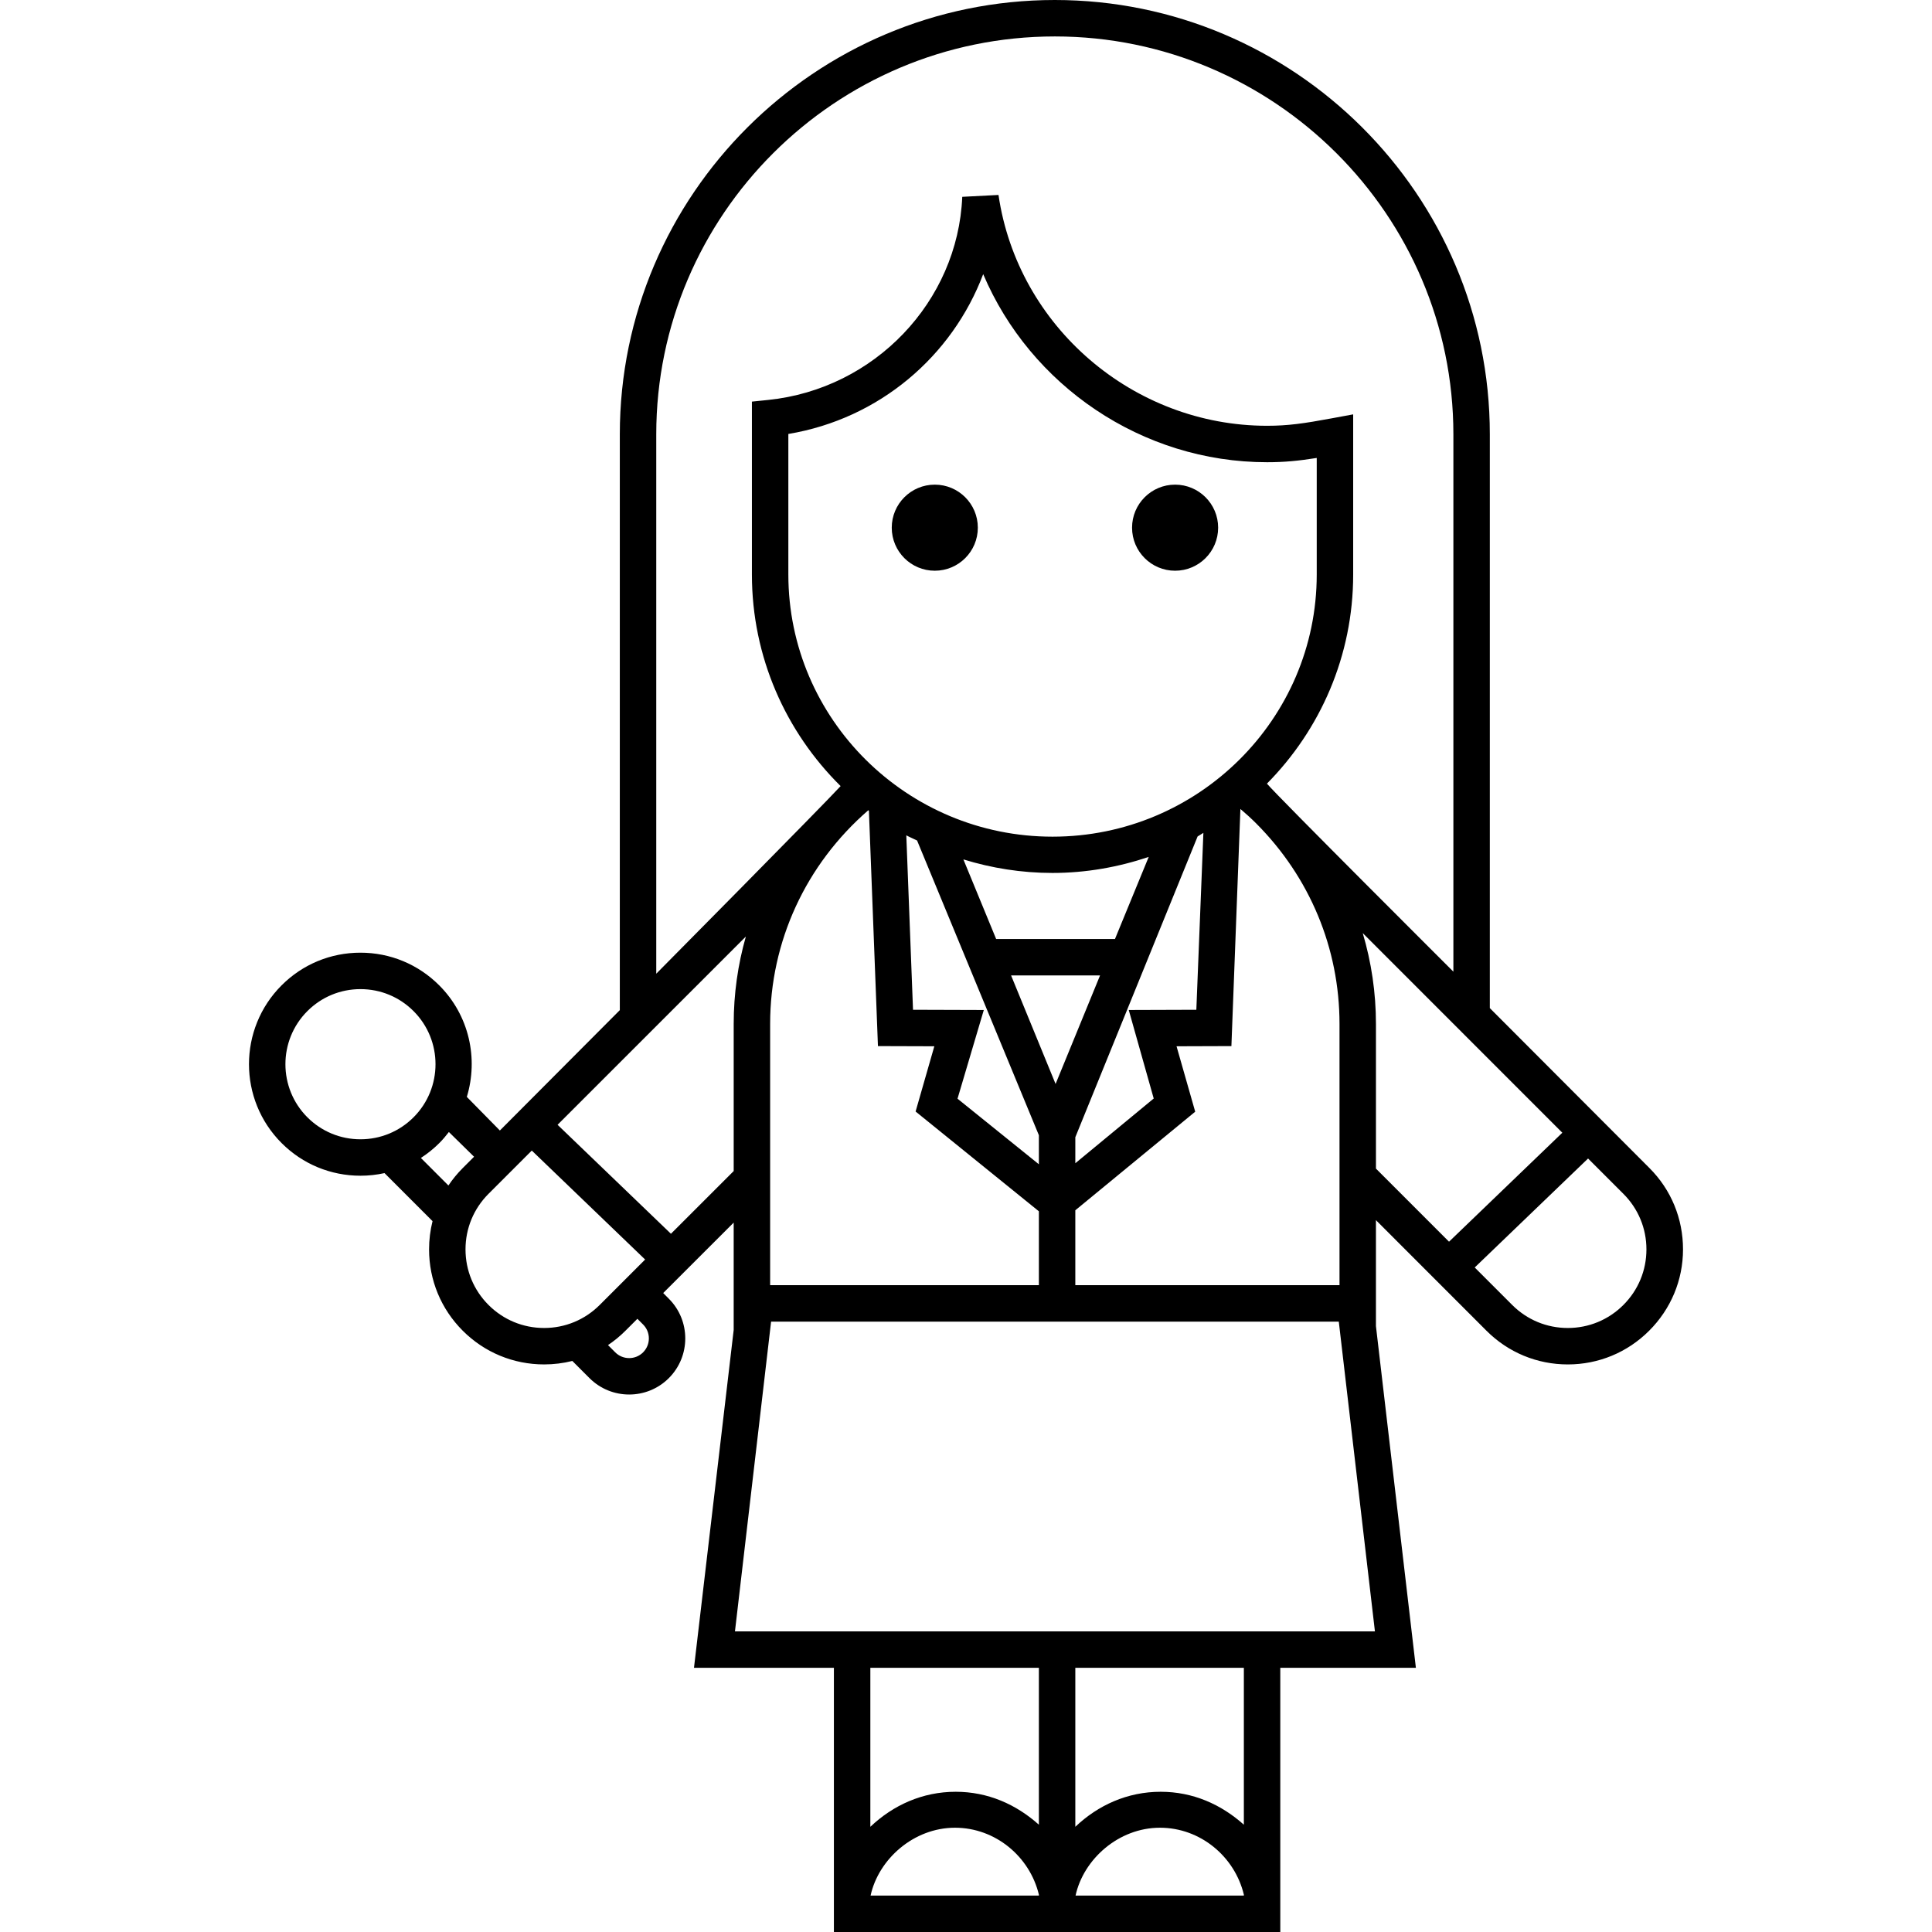 <?xml version="1.0" encoding="iso-8859-1"?>
<!-- Generator: Adobe Illustrator 18.1.1, SVG Export Plug-In . SVG Version: 6.00 Build 0)  -->
<svg version="1.1" id="Capa_1" xmlns="http://www.w3.org/2000/svg" xmlns:xlink="http://www.w3.org/1999/xlink" x="0px" y="0px"
	 viewBox="0 0 612 612" style="enable-background:new 0 0 612 612;" xml:space="preserve">
<g>
	<g>
		<path d="M522.495,370.002l-50.563-50.664V137.567C471.932,61.713,409.99,0,334.136,0S196.339,61.713,196.339,137.567v182.415
			l-37.994,38.128l-10.471-10.646c3.688-12.094,0.805-25.789-8.742-35.336c-6.672-6.672-15.527-10.347-24.962-10.347
			c-9.437,0-18.3,3.675-24.972,10.347c-13.774,13.774-13.77,36.186,0.004,49.96c6.672,6.672,15.546,10.346,24.982,10.346
			c2.594,0,5.145-0.287,7.62-0.83l15.211,15.223c-0.724,2.889-1.099,5.887-1.099,8.942c0,9.735,3.79,18.885,10.673,25.767
			c6.883,6.883,16.033,10.673,25.767,10.673c3.056,0,6.053-0.374,8.94-1.099l5.432,5.434c3.466,3.466,8.02,5.199,12.572,5.199
			c4.552,0,9.106-1.733,12.572-5.199c6.933-6.933,6.933-18.212,0-25.145l-1.789-1.805l22.327-22.311v33.999l-12.576,107.032h44.32
			V612h141.403v-83.688h42.955l-12.654-108.243v-33.566l35.019,35.035c6.883,6.883,16.026,10.673,25.76,10.673
			c9.735,0,18.882-3.79,25.761-10.67c6.891-6.883,10.732-16.033,10.732-25.77C533.132,386.034,529.384,376.882,522.495,370.002z
			 M207.883,137.567c0-69.49,56.763-126.024,126.253-126.024s126.253,56.534,126.253,126.024v170.227
			c0,0-55.551-55.411-59.063-59.561c16.893-17.077,27.32-40.466,27.32-66.242v-50.734l-6.839,1.265
			c-8.771,1.626-13.81,2.352-20.427,2.352c-42.41,0-78.99-31.435-85.085-73.119l-11.48,0.593
			c-1.397,33.224-27.812,60.884-61.464,64.339l-5.167,0.532v54.774c0,26.164,10.755,49.876,28.099,67.017
			c-5.914,6.443-58.4,59.431-58.4,59.431V137.567z M365.464,347.975l-24.835,20.508v-8.242l38.739-95.284
			c0.668-0.365,1.169-0.752,1.827-1.131l-2.231,56.039l-21.411,0.071L365.464,347.975z M353.191,297.449H315.55l-10.38-25.215
			c8.919,2.753,18.394,4.29,28.213,4.29c10.664,0,20.913-1.853,30.496-5.079L353.191,297.449z M333.414,265.032
			c-46.145,0-83.688-37.253-83.688-83.043v-44.523c28.858-4.819,51.899-24.646,61.72-50.625
			c14.928,35.189,50.182,59.577,89.95,59.577c5.471,0,9.936-0.439,15.707-1.351v36.924
			C417.102,227.779,379.561,265.032,333.414,265.032z M275.054,256.665c0.066,0.051,0.123,0.104,0.19,0.154l2.863,74.554
			l17.859,0.056l-5.932,20.665l39.053,31.611v23.404h-85.131v-82.763C243.955,298.268,255.234,273.849,275.054,256.665z
			 M303.314,348.033l8.327-28.097l-22.425-0.071l-2.127-55.26c1.024,0.569,2.368,1.111,3.414,1.643l38.583,93.361v9.2
			L303.314,348.033z M320.284,308.993h28.178l-14.084,34.373L320.284,308.993z M340.629,383.381l37.977-31.23l-5.914-20.721
			l17.381-0.058l2.85-75.113c1.776,1.505,3.44,3.019,4.949,4.528c17.055,17.069,26.445,39.642,26.445,63.559v82.763h-83.688V383.381
			z M114.185,360.892c-6.353,0-12.325-2.473-16.818-6.966c-9.273-9.273-9.273-24.362,0-33.635
			c4.492-4.493,10.465-6.966,16.818-6.966c6.353,0,12.325,2.473,16.818,6.966c9.273,9.272,9.273,24.362,0,33.635
			C126.512,358.417,120.539,360.892,114.185,360.892z M142.042,375.527l-8.717-8.724c2.084-1.349,4.043-2.919,5.841-4.715
			c1.108-1.108,2.095-2.29,3.026-3.502l7.978,7.835l-3.581,3.581C144.879,371.712,143.359,373.563,142.042,375.527z
			 M172.356,420.667c-6.65,0-12.904-2.589-17.605-7.292c-4.702-4.701-7.292-10.954-7.292-17.605c0-6.65,2.59-12.904,7.292-17.605
			l13.702-13.702l35.902,34.518l-14.393,14.393C185.259,418.078,179.007,420.667,172.356,420.667z M203.713,428.382
			c-2.433,2.433-6.389,2.431-8.82,0.001l-2.296-2.297c1.965-1.319,3.818-2.837,5.528-4.548l3.783-3.782l1.806,1.807
			c1.177,1.177,1.827,2.744,1.827,4.411C205.539,425.637,204.89,427.204,203.713,428.382z M232.412,370.956l-19.879,19.863
			l-35.911-34.52l59.645-59.633c-2.539,8.891-3.855,18.188-3.855,27.68V370.956z M329.086,600.457h-53.309
			c2.508-11.543,13.667-21.489,26.73-21.489c12.848,0,23.694,9.17,26.58,21.2V600.457z M329.086,578.014
			c-7.214-6.464-16.168-10.435-26.347-10.435c-10.523,0-19.825,4.239-27.04,11.094v-50.363h53.387V578.014z M394.016,600.457
			h-53.309c2.508-11.543,13.667-21.489,26.73-21.489c12.848,0,23.694,9.17,26.58,21.2V600.457z M394.016,578.014
			c-7.214-6.464-16.168-10.435-26.347-10.435c-10.523,0-19.825,4.239-27.04,11.094v-50.363h53.387V578.014z M232.813,516.769
			l11.445-98.117H424.09l11.445,98.117H232.813z M435.86,370.177v-45.831c0-9.872-1.447-19.537-4.184-28.77l63.222,63.239
			l-35.892,34.52L435.86,370.177z M514.236,413.376c-4.701,4.702-10.954,7.291-17.605,7.291c-6.65,0-12.904-2.589-17.606-7.292
			l-11.876-11.876l35.904-34.52l11.187,11.188c4.708,4.702,7.3,10.953,7.3,17.603S518.947,408.67,514.236,413.376z"/>
		<circle cx="296.114" cy="167.155" r="13.634"/>
		<circle cx="372.237" cy="167.155" r="13.634"/>
	</g>
</g>
<g>
</g>
<g>
</g>
<g>
</g>
<g>
</g>
<g>
</g>
<g>
</g>
<g>
</g>
<g>
</g>
<g>
</g>
<g>
</g>
<g>
</g>
<g>
</g>
<g>
</g>
<g>
</g>
<g>
</g>
</svg>
